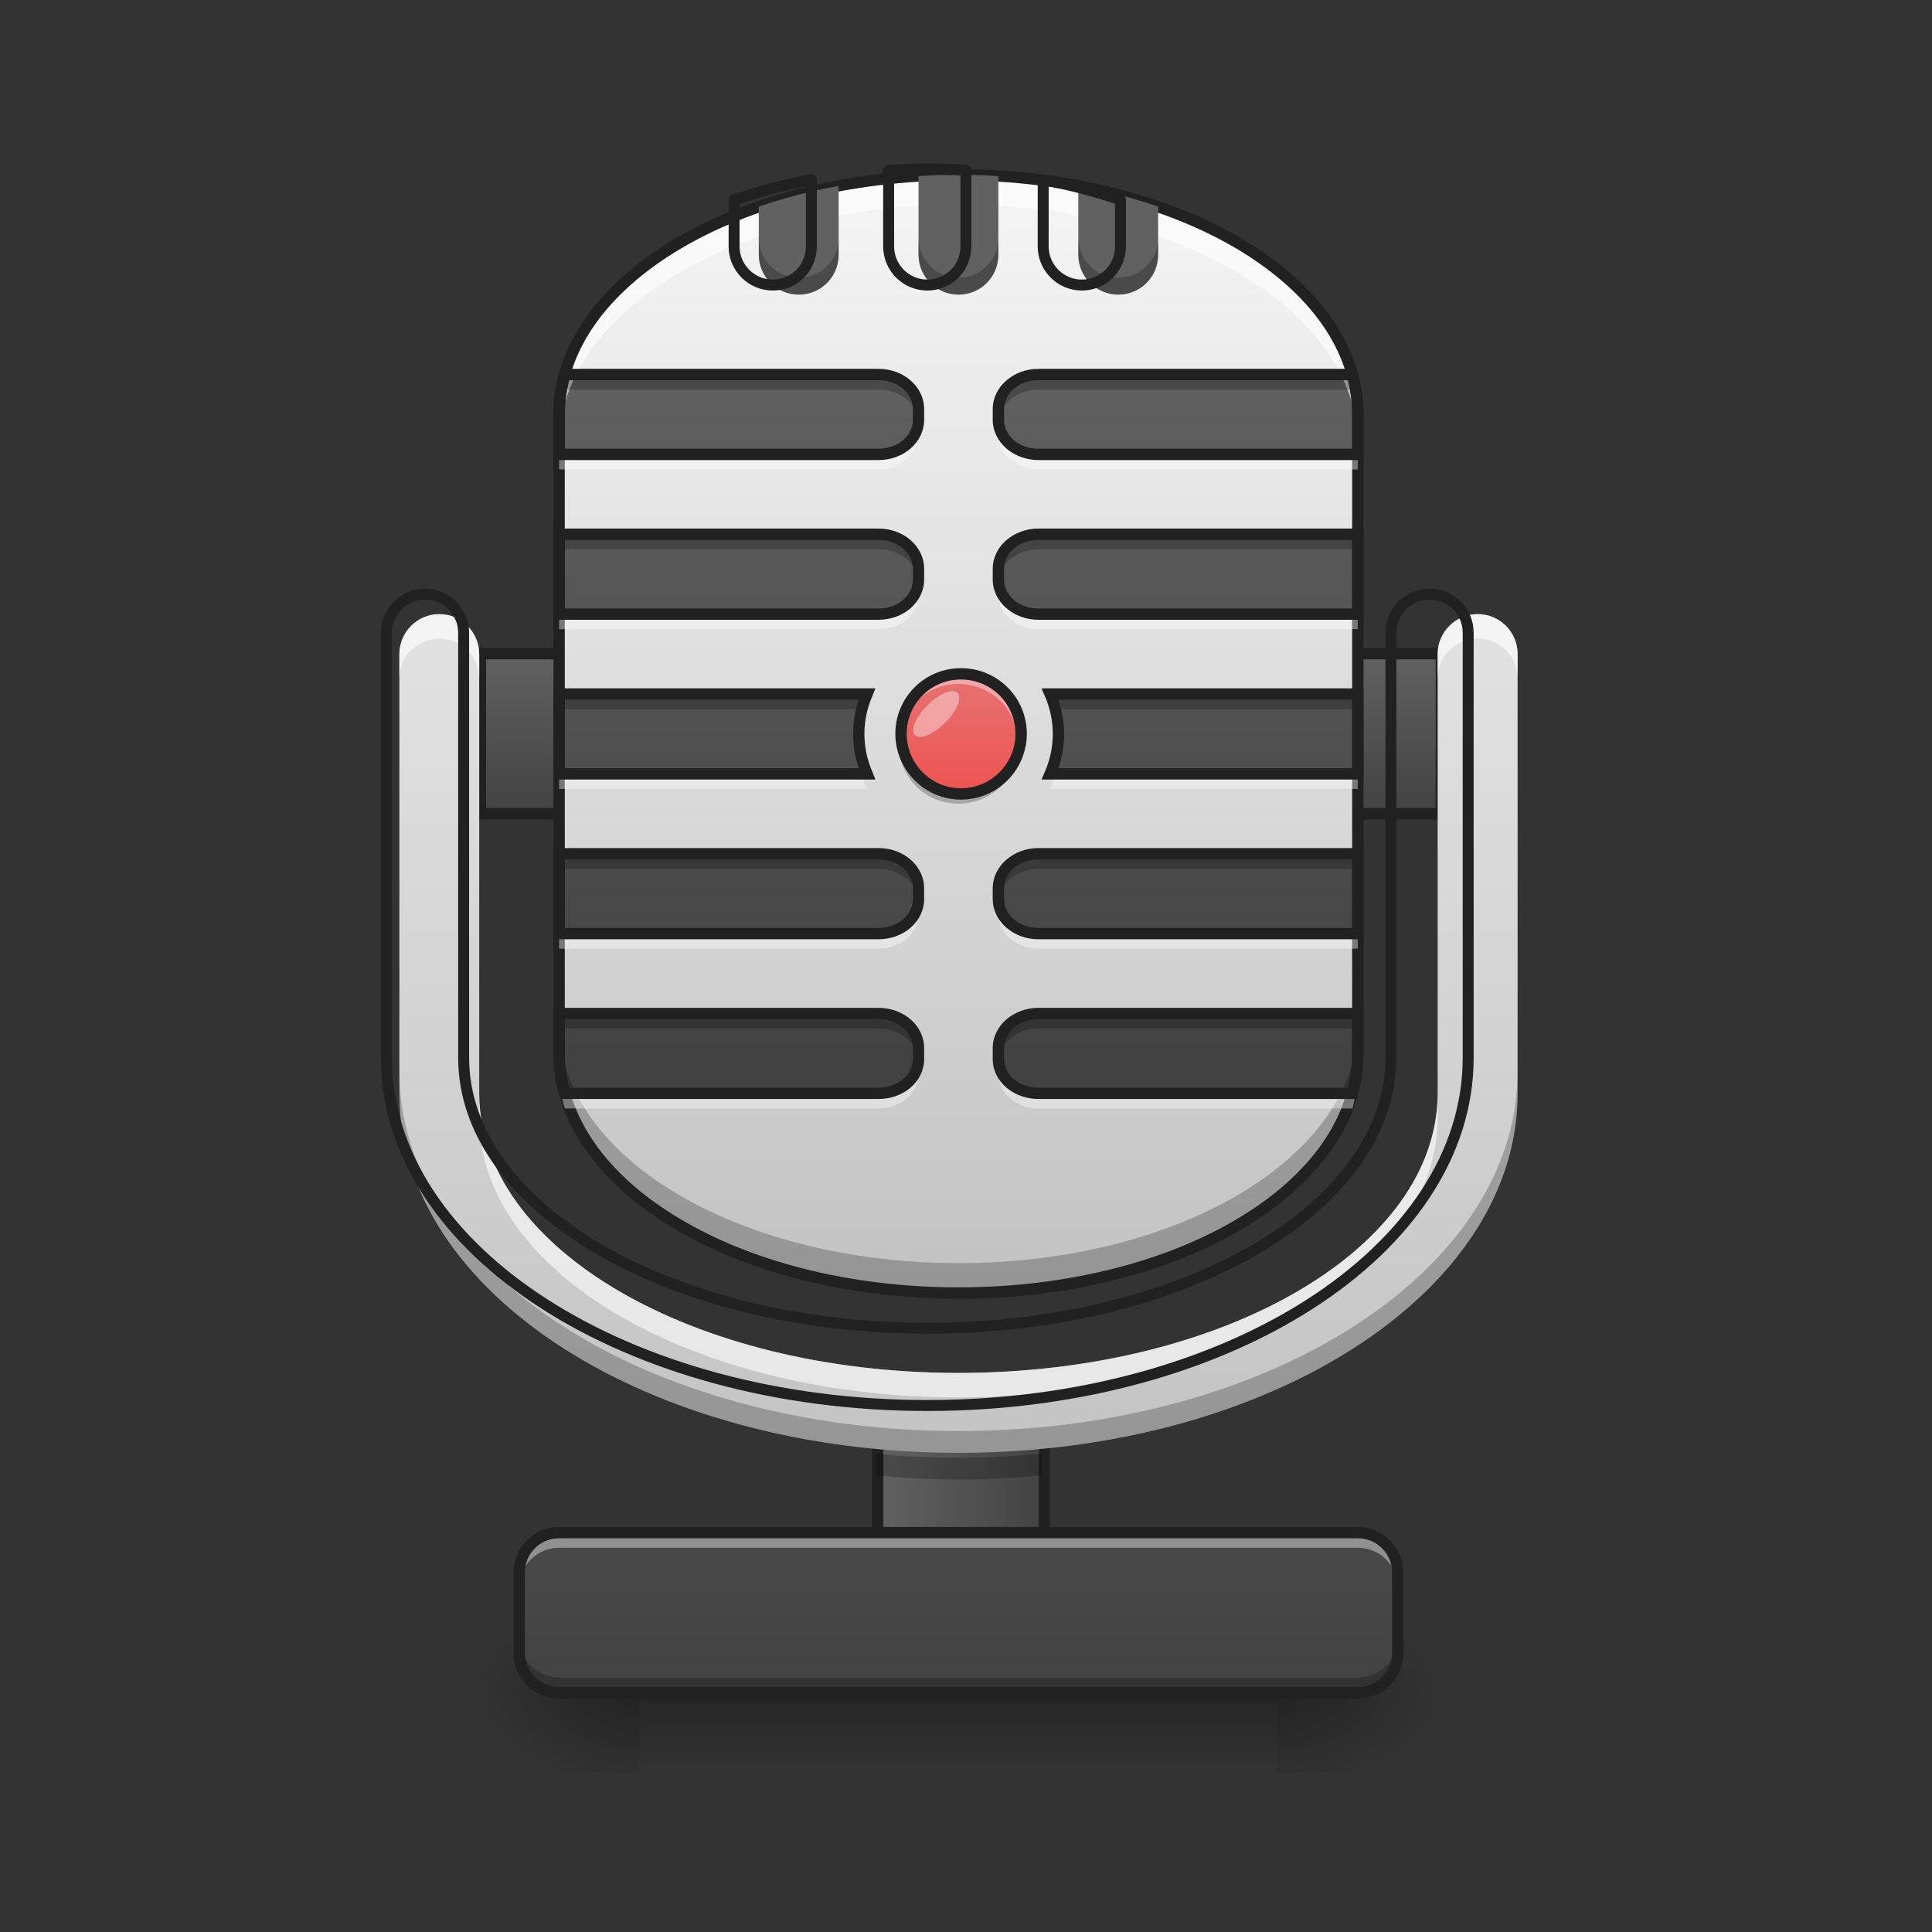 <?xml version="1.0" encoding="UTF-8"?>
<svg xmlns="http://www.w3.org/2000/svg" xmlns:xlink="http://www.w3.org/1999/xlink" width="24px" height="24px" viewBox="0 0 24 24" version="1.1">
<rect x="0" y="0" width="24" height="24" fill="#333333" stroke="none"/>
<defs>
<linearGradient id="linear0" gradientUnits="userSpaceOnUse" x1="275.167" y1="170" x2="232.833" y2="170" gradientTransform="matrix(1.024,0,0,0.332,-6.095,110.375)">
<stop offset="0" style="stop-color:rgb(25.882%,25.882%,25.882%);stop-opacity:1;"/>
<stop offset="1" style="stop-color:rgb(38.039%,38.039%,38.039%);stop-opacity:1;"/>
</linearGradient>
<linearGradient id="linear1" gradientUnits="userSpaceOnUse" x1="275.167" y1="170" x2="232.833" y2="170" gradientTransform="matrix(0.049,0,0,0.016,-0.481,16.675)">
<stop offset="0" style="stop-color:rgb(25.882%,25.882%,25.882%);stop-opacity:1;"/>
<stop offset="1" style="stop-color:rgb(38.039%,38.039%,38.039%);stop-opacity:1;"/>
</linearGradient>
<linearGradient id="linear2" gradientUnits="userSpaceOnUse" x1="254" y1="233.5" x2="254" y2="254.667" gradientTransform="matrix(0.047,0,0,0.047,-0,10.079)">
<stop offset="0" style="stop-color:rgb(0%,0%,0%);stop-opacity:0.275;"/>
<stop offset="1" style="stop-color:rgb(0%,0%,0%);stop-opacity:0;"/>
</linearGradient>
<radialGradient id="radial0" gradientUnits="userSpaceOnUse" cx="450.909" cy="189.579" fx="450.909" fy="189.579" r="21.167" gradientTransform="matrix(0,-0.059,-0.105,-0,35.625,47.696)">
<stop offset="0" style="stop-color:rgb(0%,0%,0%);stop-opacity:0.314;"/>
<stop offset="0.222" style="stop-color:rgb(0%,0%,0%);stop-opacity:0.275;"/>
<stop offset="1" style="stop-color:rgb(0%,0%,0%);stop-opacity:0;"/>
</radialGradient>
<radialGradient id="radial1" gradientUnits="userSpaceOnUse" cx="450.909" cy="189.579" fx="450.909" fy="189.579" r="21.167" gradientTransform="matrix(-0,0.059,0.105,0,-11.81,-5.646)">
<stop offset="0" style="stop-color:rgb(0%,0%,0%);stop-opacity:0.314;"/>
<stop offset="0.222" style="stop-color:rgb(0%,0%,0%);stop-opacity:0.275;"/>
<stop offset="1" style="stop-color:rgb(0%,0%,0%);stop-opacity:0;"/>
</radialGradient>
<radialGradient id="radial2" gradientUnits="userSpaceOnUse" cx="450.909" cy="189.579" fx="450.909" fy="189.579" r="21.167" gradientTransform="matrix(-0,-0.059,0.105,-0,-11.81,47.696)">
<stop offset="0" style="stop-color:rgb(0%,0%,0%);stop-opacity:0.314;"/>
<stop offset="0.222" style="stop-color:rgb(0%,0%,0%);stop-opacity:0.275;"/>
<stop offset="1" style="stop-color:rgb(0%,0%,0%);stop-opacity:0;"/>
</radialGradient>
<radialGradient id="radial3" gradientUnits="userSpaceOnUse" cx="450.909" cy="189.579" fx="450.909" fy="189.579" r="21.167" gradientTransform="matrix(0,0.059,-0.105,0,35.625,-5.646)">
<stop offset="0" style="stop-color:rgb(0%,0%,0%);stop-opacity:0.314;"/>
<stop offset="0.222" style="stop-color:rgb(0%,0%,0%);stop-opacity:0.275;"/>
<stop offset="1" style="stop-color:rgb(0%,0%,0%);stop-opacity:0;"/>
</radialGradient>
<linearGradient id="linear3" gradientUnits="userSpaceOnUse" x1="254" y1="233.5" x2="254" y2="43" gradientTransform="matrix(0.047,0,0,0.047,0,10.079)">
<stop offset="0" style="stop-color:rgb(25.882%,25.882%,25.882%);stop-opacity:1;"/>
<stop offset="1" style="stop-color:rgb(38.039%,38.039%,38.039%);stop-opacity:1;"/>
</linearGradient>
<linearGradient id="linear4" gradientUnits="userSpaceOnUse" x1="264.583" y1="0.667" x2="264.583" y2="-41.667" gradientTransform="matrix(1,0,0,1,0,0)">
<stop offset="0" style="stop-color:rgb(25.882%,25.882%,25.882%);stop-opacity:1;"/>
<stop offset="1" style="stop-color:rgb(38.039%,38.039%,38.039%);stop-opacity:1;"/>
</linearGradient>
<linearGradient id="linear5" gradientUnits="userSpaceOnUse" x1="254" y1="159.417" x2="254" y2="-168.667" gradientTransform="matrix(0.047,0,0,0.047,0,10.079)">
<stop offset="0" style="stop-color:rgb(74.118%,74.118%,74.118%);stop-opacity:1;"/>
<stop offset="1" style="stop-color:rgb(96.078%,96.078%,96.078%);stop-opacity:1;"/>
</linearGradient>
<linearGradient id="linear6" gradientUnits="userSpaceOnUse" x1="960" y1="1135.118" x2="960" y2="415.118" gradientTransform="matrix(0.012,0,0,0.012,0,-0.496)">
<stop offset="0" style="stop-color:rgb(25.882%,25.882%,25.882%);stop-opacity:1;"/>
<stop offset="1" style="stop-color:rgb(38.039%,38.039%,38.039%);stop-opacity:1;"/>
</linearGradient>
<linearGradient id="linear7" gradientUnits="userSpaceOnUse" x1="254" y1="5.958" x2="254" y2="-25.792" gradientTransform="matrix(0.047,0,0,0.047,0,9.583)">
<stop offset="0" style="stop-color:rgb(93.725%,32.549%,31.373%);stop-opacity:1;"/>
<stop offset="1" style="stop-color:rgb(89.804%,45.098%,45.098%);stop-opacity:1;"/>
</linearGradient>
<linearGradient id="linear8" gradientUnits="userSpaceOnUse" x1="960" y1="1695.118" x2="960" y2="95.118" gradientTransform="matrix(0.012,0,0,0.012,0,0)">
<stop offset="0" style="stop-color:rgb(74.118%,74.118%,74.118%);stop-opacity:1;"/>
<stop offset="1" style="stop-color:rgb(96.078%,96.078%,96.078%);stop-opacity:1;"/>
</linearGradient>
</defs>
<g id="surface1">
<path style="fill-rule:nonzero;fill:url(#linear0);stroke-width:1.749;stroke-linecap:round;stroke-linejoin:miter;stroke:rgb(12.941%,12.941%,12.941%);stroke-opacity:1;stroke-miterlimit:4;" d="M 248.81 154.298 L 259.225 154.298 C 264.975 154.298 269.641 158.964 269.641 164.714 L 269.641 169.963 C 269.641 175.713 264.975 180.379 259.225 180.379 L 248.81 180.379 C 243.06 180.379 238.394 175.713 238.394 169.963 L 238.394 164.714 C 238.394 158.964 243.06 154.298 248.81 154.298 Z M 248.81 154.298 " transform="matrix(0.047,0,0,0.047,0,10.079)"/>
<path style=" stroke:none;fill-rule:nonzero;fill:url(#linear1);" d="M 10.875 17.305 L 12.941 17.305 L 12.941 20.031 L 10.875 20.031 Z M 10.875 17.305 "/>
<path style=" stroke:none;fill-rule:nonzero;fill:url(#linear2);" d="M 7.938 21.027 L 15.875 21.027 L 15.875 21.906 L 7.938 21.906 Z M 7.938 21.027 "/>
<path style=" stroke:none;fill-rule:nonzero;fill:url(#radial0);" d="M 15.875 21.027 L 17.859 21.027 L 17.859 20.031 L 15.875 20.031 Z M 15.875 21.027 "/>
<path style=" stroke:none;fill-rule:nonzero;fill:url(#radial1);" d="M 7.938 21.027 L 5.953 21.027 L 5.953 22.02 L 7.938 22.02 Z M 7.938 21.027 "/>
<path style=" stroke:none;fill-rule:nonzero;fill:url(#radial2);" d="M 7.938 21.027 L 5.953 21.027 L 5.953 20.031 L 7.938 20.031 Z M 7.938 21.027 "/>
<path style=" stroke:none;fill-rule:nonzero;fill:url(#radial3);" d="M 15.875 21.027 L 17.859 21.027 L 17.859 22.02 L 15.875 22.02 Z M 15.875 21.027 "/>
<path style="fill:none;stroke-width:3;stroke-linecap:round;stroke-linejoin:miter;stroke:rgb(12.941%,12.941%,12.941%);stroke-opacity:1;stroke-miterlimit:4;" d="M 231.978 154.131 L 276.057 154.131 L 276.057 212.293 L 231.978 212.293 Z M 231.978 154.131 " transform="matrix(0.047,0,0,0.047,0,10.079)"/>
<path style=" stroke:none;fill-rule:nonzero;fill:url(#linear3);" d="M 6.945 19.039 L 16.867 19.039 C 17.145 19.039 17.363 19.262 17.363 19.535 L 17.363 20.531 C 17.363 20.805 17.145 21.027 16.867 21.027 L 6.945 21.027 C 6.672 21.027 6.449 20.805 6.449 20.531 L 6.449 19.535 C 6.449 19.262 6.672 19.039 6.945 19.039 Z M 6.945 19.039 "/>
<path style="fill-rule:nonzero;fill:url(#linear4);stroke-width:3;stroke-linecap:round;stroke-linejoin:round;stroke:rgb(12.941%,12.941%,12.941%);stroke-opacity:1;stroke-miterlimit:4;" d="M 126.988 -41.683 L 380.964 -41.683 L 380.964 0.646 L 126.988 0.646 Z M 126.988 -41.683 " transform="matrix(0.047,0,0,0.047,0,10.079)"/>
<path style=" stroke:none;fill-rule:nonzero;fill:url(#linear5);" d="M 11.906 2.172 C 14.648 2.172 16.867 3.504 16.867 5.148 L 16.867 13.086 C 16.867 14.73 14.648 16.062 11.906 16.062 C 9.168 16.062 6.945 14.73 6.945 13.086 L 6.945 5.148 C 6.945 3.504 9.168 2.172 11.906 2.172 Z M 11.906 2.172 "/>
<path style=" stroke:none;fill-rule:nonzero;fill:url(#linear6);" d="M 7.016 4.652 C 6.969 4.812 6.945 4.98 6.945 5.148 L 6.945 5.645 L 10.914 5.645 C 11.191 5.645 11.41 5.453 11.41 5.215 L 11.41 5.082 C 11.41 4.844 11.191 4.652 10.914 4.652 Z M 12.898 4.652 C 12.625 4.652 12.402 4.844 12.402 5.082 L 12.402 5.215 C 12.402 5.453 12.625 5.645 12.898 5.645 L 16.867 5.645 L 16.867 5.148 C 16.867 4.98 16.844 4.812 16.801 4.652 Z M 6.945 6.637 L 6.945 7.629 L 10.914 7.629 C 11.191 7.629 11.41 7.438 11.41 7.199 L 11.41 7.066 C 11.41 6.828 11.191 6.637 10.914 6.637 Z M 12.898 6.637 C 12.625 6.637 12.402 6.828 12.402 7.066 L 12.402 7.199 C 12.402 7.438 12.625 7.629 12.898 7.629 L 16.867 7.629 L 16.867 6.637 Z M 6.945 8.621 L 6.945 9.613 L 10.77 9.613 C 10.703 9.461 10.668 9.293 10.668 9.117 C 10.668 8.941 10.703 8.773 10.77 8.621 Z M 13.047 8.621 C 13.109 8.773 13.148 8.941 13.148 9.117 C 13.148 9.293 13.109 9.461 13.047 9.613 L 16.867 9.613 L 16.867 8.621 Z M 6.945 10.605 L 6.945 11.598 L 10.914 11.598 C 11.191 11.598 11.41 11.406 11.41 11.168 L 11.41 11.035 C 11.41 10.797 11.191 10.605 10.914 10.605 Z M 12.898 10.605 C 12.625 10.605 12.402 10.797 12.402 11.035 L 12.402 11.168 C 12.402 11.406 12.625 11.598 12.898 11.598 L 16.867 11.598 L 16.867 10.605 Z M 6.945 12.59 L 6.945 13.086 C 6.945 13.258 6.969 13.422 7.016 13.582 L 10.914 13.582 C 11.191 13.582 11.41 13.391 11.41 13.156 L 11.41 13.02 C 11.41 12.781 11.191 12.59 10.914 12.59 Z M 12.898 12.59 C 12.625 12.59 12.402 12.781 12.402 13.02 L 12.402 13.156 C 12.402 13.391 12.625 13.582 12.898 13.582 L 16.801 13.582 C 16.844 13.422 16.867 13.258 16.867 13.086 L 16.867 12.59 Z M 12.898 12.59 "/>
<path style=" stroke:none;fill-rule:nonzero;fill:url(#linear7);" d="M 11.906 8.375 C 12.32 8.375 12.652 8.707 12.652 9.117 C 12.652 9.527 12.32 9.863 11.906 9.863 C 11.496 9.863 11.164 9.527 11.164 9.117 C 11.164 8.707 11.496 8.375 11.906 8.375 Z M 11.906 8.375 "/>
<path style=" stroke:none;fill-rule:nonzero;fill:rgb(100%,100%,100%);fill-opacity:0.392;" d="M 6.945 19.039 C 6.672 19.039 6.449 19.262 6.449 19.535 L 6.449 19.723 C 6.449 19.449 6.672 19.227 6.945 19.227 L 16.867 19.227 C 17.145 19.227 17.363 19.449 17.363 19.723 L 17.363 19.535 C 17.363 19.262 17.145 19.039 16.867 19.039 Z M 6.945 19.039 "/>
<path style=" stroke:none;fill-rule:nonzero;fill:rgb(0%,0%,0%);fill-opacity:0.235;" d="M 6.449 20.344 L 6.449 20.527 C 6.449 20.805 6.672 21.027 6.945 21.027 L 16.867 21.027 C 17.145 21.027 17.363 20.805 17.363 20.527 L 17.363 20.344 C 17.363 20.617 17.145 20.84 16.867 20.84 L 6.945 20.84 C 6.672 20.84 6.449 20.617 6.449 20.344 Z M 6.449 20.344 "/>
<path style=" stroke:none;fill-rule:nonzero;fill:rgb(12.941%,12.941%,12.941%);fill-opacity:1;" d="M 6.945 18.969 C 6.633 18.969 6.379 19.223 6.379 19.535 L 6.379 20.527 C 6.379 20.844 6.633 21.098 6.945 21.098 L 16.867 21.098 C 17.18 21.098 17.434 20.844 17.434 20.527 L 17.434 19.535 C 17.434 19.223 17.18 18.969 16.867 18.969 Z M 6.945 19.109 L 16.867 19.109 C 17.105 19.109 17.293 19.301 17.293 19.535 L 17.293 20.527 C 17.293 20.766 17.105 20.957 16.867 20.957 L 6.945 20.957 C 6.707 20.957 6.52 20.766 6.52 20.527 L 6.52 19.535 C 6.52 19.301 6.707 19.109 6.945 19.109 Z M 6.945 19.109 "/>
<path style=" stroke:none;fill-rule:nonzero;fill:rgb(100%,100%,100%);fill-opacity:0.588;" d="M 11.906 2.172 C 9.16 2.172 6.945 3.5 6.945 5.148 L 6.945 5.52 C 6.945 3.871 9.16 2.543 11.906 2.543 C 14.656 2.543 16.867 3.871 16.867 5.52 L 16.867 5.148 C 16.867 3.5 14.656 2.172 11.906 2.172 Z M 11.906 2.172 "/>
<path style=" stroke:none;fill-rule:nonzero;fill:rgb(0%,0%,0%);fill-opacity:0.235;" d="M 11.906 16.062 C 9.16 16.062 6.945 14.738 6.945 13.086 L 6.945 12.715 C 6.945 14.363 9.16 15.691 11.906 15.691 C 14.656 15.691 16.867 14.363 16.867 12.715 L 16.867 13.086 C 16.867 14.738 14.656 16.062 11.906 16.062 Z M 11.906 16.062 "/>
<path style=" stroke:none;fill-rule:nonzero;fill:rgb(12.941%,12.941%,12.941%);fill-opacity:1;" d="M 11.906 2.102 C 10.523 2.102 9.27 2.438 8.359 2.98 C 7.449 3.527 6.875 4.293 6.875 5.148 L 6.875 13.086 C 6.875 13.941 7.449 14.707 8.359 15.254 C 9.27 15.801 10.523 16.133 11.906 16.133 C 13.293 16.133 14.543 15.801 15.453 15.254 C 16.367 14.707 16.938 13.941 16.938 13.086 L 16.938 5.148 C 16.938 4.293 16.367 3.527 15.453 2.98 C 14.543 2.438 13.293 2.102 11.906 2.102 Z M 11.906 2.242 C 13.27 2.242 14.5 2.574 15.383 3.102 C 16.266 3.633 16.797 4.355 16.797 5.148 L 16.797 13.086 C 16.797 13.879 16.266 14.605 15.383 15.133 C 14.5 15.664 13.27 15.992 11.906 15.992 C 10.543 15.992 9.316 15.664 8.434 15.133 C 7.551 14.605 7.016 13.879 7.016 13.086 L 7.016 5.148 C 7.016 4.355 7.551 3.633 8.434 3.102 C 9.316 2.574 10.543 2.242 11.906 2.242 Z M 11.906 2.242 "/>
<path style=" stroke:none;fill-rule:nonzero;fill:rgb(0%,0%,0%);fill-opacity:0.235;" d="M 7.016 4.652 C 6.969 4.812 6.945 4.98 6.945 5.148 L 6.945 5.336 C 6.945 5.164 6.969 5 7.016 4.84 L 10.914 4.84 C 11.18 4.84 11.395 5.016 11.41 5.242 C 11.41 5.234 11.41 5.227 11.41 5.215 L 11.41 5.082 C 11.41 4.844 11.191 4.652 10.914 4.652 Z M 12.898 4.652 C 12.625 4.652 12.402 4.844 12.402 5.082 L 12.402 5.215 C 12.402 5.227 12.402 5.234 12.406 5.242 C 12.418 5.016 12.637 4.84 12.898 4.84 L 16.801 4.84 C 16.844 5 16.867 5.164 16.867 5.336 L 16.867 5.148 C 16.867 4.98 16.844 4.812 16.801 4.652 Z M 6.945 6.637 L 6.945 6.824 L 10.914 6.824 C 11.18 6.824 11.395 7 11.41 7.227 C 11.41 7.219 11.41 7.211 11.41 7.199 L 11.41 7.066 C 11.41 6.828 11.191 6.637 10.914 6.637 Z M 12.898 6.637 C 12.625 6.637 12.402 6.828 12.402 7.066 L 12.402 7.199 C 12.402 7.211 12.402 7.219 12.406 7.227 C 12.418 7 12.637 6.824 12.898 6.824 L 16.867 6.824 L 16.867 6.637 Z M 6.945 8.621 L 6.945 8.809 L 10.707 8.809 C 10.723 8.742 10.742 8.68 10.77 8.621 Z M 13.047 8.621 C 13.07 8.68 13.094 8.742 13.109 8.809 L 16.867 8.809 L 16.867 8.621 Z M 10.672 9.211 C 10.668 9.242 10.668 9.273 10.668 9.305 C 10.668 9.41 10.68 9.516 10.707 9.613 L 10.77 9.613 C 10.715 9.488 10.68 9.355 10.672 9.211 Z M 13.145 9.211 C 13.133 9.355 13.098 9.488 13.047 9.613 L 13.109 9.613 C 13.133 9.516 13.148 9.41 13.148 9.305 C 13.148 9.273 13.148 9.242 13.145 9.211 Z M 6.945 10.605 L 6.945 10.793 L 10.914 10.793 C 11.18 10.793 11.395 10.969 11.41 11.195 C 11.41 11.188 11.41 11.18 11.41 11.168 L 11.41 11.035 C 11.41 10.797 11.191 10.605 10.914 10.605 Z M 12.898 10.605 C 12.625 10.605 12.402 10.797 12.402 11.035 L 12.402 11.168 C 12.402 11.18 12.402 11.188 12.406 11.195 C 12.418 10.969 12.637 10.793 12.898 10.793 L 16.867 10.793 L 16.867 10.605 Z M 6.945 12.59 L 6.945 12.777 L 10.914 12.777 C 11.18 12.777 11.395 12.953 11.41 13.18 C 11.41 13.172 11.41 13.164 11.41 13.156 L 11.41 13.02 C 11.41 12.781 11.191 12.59 10.914 12.59 Z M 12.898 12.59 C 12.625 12.59 12.402 12.781 12.402 13.02 L 12.402 13.156 C 12.402 13.164 12.402 13.172 12.406 13.18 C 12.418 12.953 12.637 12.777 12.898 12.777 L 16.867 12.777 L 16.867 12.59 Z M 12.898 12.59 "/>
<path style=" stroke:none;fill-rule:nonzero;fill:rgb(100%,100%,100%);fill-opacity:0.392;" d="M 7.016 13.77 C 6.969 13.609 6.945 13.441 6.945 13.273 L 6.945 13.086 C 6.945 13.258 6.969 13.422 7.016 13.582 L 10.914 13.582 C 11.18 13.582 11.395 13.406 11.41 13.18 C 11.41 13.188 11.41 13.199 11.41 13.207 L 11.41 13.34 C 11.41 13.578 11.191 13.77 10.914 13.77 Z M 12.898 13.77 C 12.625 13.77 12.402 13.578 12.402 13.34 L 12.402 13.207 C 12.402 13.199 12.402 13.188 12.406 13.18 C 12.418 13.406 12.637 13.582 12.898 13.582 L 16.801 13.582 C 16.844 13.422 16.867 13.258 16.867 13.086 L 16.867 13.273 C 16.867 13.441 16.844 13.609 16.801 13.77 Z M 6.945 11.785 L 6.945 11.598 L 10.914 11.598 C 11.18 11.598 11.395 11.422 11.41 11.195 C 11.41 11.203 11.41 11.211 11.41 11.223 L 11.41 11.355 C 11.41 11.594 11.191 11.785 10.914 11.785 Z M 12.898 11.785 C 12.625 11.785 12.402 11.594 12.402 11.355 L 12.402 11.223 C 12.402 11.211 12.402 11.203 12.406 11.195 C 12.418 11.422 12.637 11.598 12.898 11.598 L 16.867 11.598 L 16.867 11.785 Z M 6.945 9.801 L 6.945 9.613 L 10.707 9.613 C 10.723 9.68 10.742 9.742 10.77 9.801 Z M 13.047 9.801 C 13.07 9.742 13.094 9.68 13.109 9.613 L 16.867 9.613 L 16.867 9.801 Z M 10.672 9.211 C 10.668 9.18 10.668 9.148 10.668 9.117 C 10.668 9.012 10.68 8.906 10.707 8.809 L 10.77 8.809 C 10.715 8.934 10.68 9.07 10.672 9.211 Z M 13.145 9.211 C 13.133 9.07 13.098 8.934 13.047 8.809 L 13.109 8.809 C 13.133 8.906 13.148 9.012 13.148 9.117 C 13.148 9.148 13.148 9.18 13.145 9.211 Z M 6.945 7.816 L 6.945 7.629 L 10.914 7.629 C 11.18 7.629 11.395 7.453 11.41 7.227 C 11.41 7.234 11.41 7.242 11.41 7.254 L 11.41 7.387 C 11.41 7.625 11.191 7.816 10.914 7.816 Z M 12.898 7.816 C 12.625 7.816 12.402 7.625 12.402 7.387 L 12.402 7.254 C 12.402 7.242 12.402 7.234 12.406 7.227 C 12.418 7.453 12.637 7.629 12.898 7.629 L 16.867 7.629 L 16.867 7.816 Z M 6.945 5.832 L 6.945 5.645 L 10.914 5.645 C 11.18 5.645 11.395 5.469 11.41 5.242 C 11.41 5.25 11.41 5.258 11.41 5.27 L 11.41 5.402 C 11.41 5.641 11.191 5.832 10.914 5.832 Z M 12.898 5.832 C 12.625 5.832 12.402 5.641 12.402 5.402 L 12.402 5.27 C 12.402 5.258 12.402 5.25 12.406 5.242 C 12.418 5.469 12.637 5.645 12.898 5.645 L 16.867 5.645 L 16.867 5.832 Z M 12.898 5.832 "/>
<path style=" stroke:none;fill-rule:nonzero;fill:rgb(12.941%,12.941%,12.941%);fill-opacity:1;" d="M 6.961 4.582 L 6.945 4.633 C 6.898 4.801 6.875 4.973 6.875 5.148 L 6.875 5.715 L 10.914 5.715 C 11.223 5.715 11.48 5.496 11.48 5.215 L 11.48 5.082 C 11.48 4.801 11.223 4.582 10.914 4.582 Z M 12.898 4.582 C 12.594 4.582 12.332 4.801 12.332 5.082 L 12.332 5.215 C 12.332 5.496 12.594 5.715 12.898 5.715 L 16.938 5.715 L 16.938 5.148 C 16.938 4.973 16.914 4.801 16.867 4.633 L 16.855 4.582 Z M 7.07 4.723 L 10.914 4.723 C 11.156 4.723 11.34 4.887 11.34 5.082 L 11.34 5.215 C 11.34 5.41 11.156 5.574 10.914 5.574 L 7.016 5.574 L 7.016 5.148 C 7.016 5.004 7.035 4.863 7.07 4.723 Z M 12.898 4.723 L 16.746 4.723 C 16.781 4.863 16.797 5.004 16.797 5.148 L 16.797 5.574 L 12.898 5.574 C 12.656 5.574 12.473 5.41 12.473 5.215 L 12.473 5.082 C 12.473 4.887 12.656 4.723 12.898 4.723 Z M 6.875 6.566 L 6.875 7.699 L 10.914 7.699 C 11.223 7.699 11.48 7.48 11.48 7.199 L 11.48 7.066 C 11.48 6.785 11.223 6.566 10.914 6.566 Z M 12.898 6.566 C 12.594 6.566 12.332 6.785 12.332 7.066 L 12.332 7.199 C 12.332 7.48 12.594 7.699 12.898 7.699 L 16.938 7.699 L 16.938 6.566 Z M 7.016 6.707 L 10.914 6.707 C 11.156 6.707 11.34 6.871 11.34 7.066 L 11.34 7.199 C 11.34 7.395 11.156 7.559 10.914 7.559 L 7.016 7.559 Z M 12.898 6.707 L 16.797 6.707 L 16.797 7.559 L 12.898 7.559 C 12.656 7.559 12.473 7.395 12.473 7.199 L 12.473 7.066 C 12.473 6.871 12.656 6.707 12.898 6.707 Z M 6.875 8.551 L 6.875 9.684 L 10.875 9.684 L 10.836 9.586 C 10.773 9.441 10.738 9.285 10.738 9.117 C 10.738 8.949 10.773 8.793 10.836 8.648 L 10.875 8.551 Z M 12.938 8.551 L 12.98 8.648 C 13.043 8.793 13.078 8.949 13.078 9.117 C 13.078 9.285 13.043 9.441 12.98 9.586 L 12.938 9.684 L 16.938 9.684 L 16.938 8.551 Z M 7.016 8.691 L 10.668 8.691 C 10.621 8.824 10.598 8.969 10.598 9.117 C 10.598 9.266 10.621 9.41 10.668 9.543 L 7.016 9.543 Z M 13.148 8.691 L 16.797 8.691 L 16.797 9.543 L 13.148 9.543 C 13.191 9.41 13.219 9.266 13.219 9.117 C 13.219 8.969 13.191 8.824 13.148 8.691 Z M 6.875 10.535 L 6.875 11.668 L 10.914 11.668 C 11.223 11.668 11.48 11.449 11.48 11.168 L 11.48 11.035 C 11.48 10.754 11.223 10.535 10.914 10.535 Z M 12.898 10.535 C 12.594 10.535 12.332 10.754 12.332 11.035 L 12.332 11.168 C 12.332 11.449 12.594 11.668 12.898 11.668 L 16.938 11.668 L 16.938 10.535 Z M 7.016 10.676 L 10.914 10.676 C 11.156 10.676 11.34 10.84 11.34 11.035 L 11.34 11.168 C 11.34 11.363 11.156 11.527 10.914 11.527 L 7.016 11.527 Z M 12.898 10.676 L 16.797 10.676 L 16.797 11.527 L 12.898 11.527 C 12.656 11.527 12.473 11.363 12.473 11.168 L 12.473 11.035 C 12.473 10.84 12.656 10.676 12.898 10.676 Z M 6.875 12.52 L 6.875 13.086 C 6.875 13.262 6.898 13.434 6.945 13.602 L 6.961 13.652 L 10.914 13.652 C 11.223 13.652 11.48 13.438 11.48 13.156 L 11.48 13.02 C 11.48 12.738 11.223 12.52 10.914 12.52 Z M 12.898 12.52 C 12.594 12.52 12.332 12.738 12.332 13.02 L 12.332 13.156 C 12.332 13.438 12.594 13.652 12.898 13.652 L 16.855 13.652 L 16.867 13.602 C 16.914 13.434 16.938 13.262 16.938 13.086 L 16.938 12.52 Z M 7.016 12.66 L 10.914 12.66 C 11.156 12.66 11.34 12.824 11.34 13.02 L 11.34 13.156 C 11.34 13.348 11.156 13.512 10.914 13.512 L 7.07 13.512 C 7.035 13.375 7.016 13.23 7.016 13.086 Z M 12.898 12.66 L 16.797 12.66 L 16.797 13.086 C 16.797 13.23 16.781 13.375 16.746 13.512 L 12.898 13.512 C 12.656 13.512 12.473 13.348 12.473 13.156 L 12.473 13.02 C 12.473 12.824 12.656 12.66 12.898 12.66 Z M 12.898 12.66 "/>
<path style=" stroke:none;fill-rule:nonzero;fill:rgb(100%,100%,100%);fill-opacity:0.392;" d="M 11.52 8.762 C 11.664 8.617 11.832 8.547 11.895 8.609 C 11.953 8.668 11.887 8.836 11.738 8.98 C 11.594 9.125 11.426 9.195 11.367 9.133 C 11.305 9.074 11.375 8.906 11.52 8.762 Z M 11.52 8.762 "/>
<path style=" stroke:none;fill-rule:nonzero;fill:rgb(38.039%,38.039%,38.039%);fill-opacity:1;" d="M 11.906 2.172 C 11.738 2.172 11.574 2.176 11.41 2.188 L 11.41 3.164 C 11.41 3.438 11.633 3.66 11.906 3.66 C 12.184 3.66 12.402 3.438 12.402 3.164 L 12.402 2.188 C 12.242 2.176 12.074 2.172 11.906 2.172 Z M 10.418 2.309 C 10.07 2.371 9.738 2.461 9.426 2.566 L 9.426 3.164 C 9.426 3.438 9.648 3.66 9.922 3.66 C 10.199 3.66 10.418 3.438 10.418 3.164 Z M 13.395 2.309 L 13.395 3.164 C 13.395 3.438 13.617 3.66 13.891 3.66 C 14.168 3.66 14.387 3.438 14.387 3.164 L 14.387 2.566 C 14.078 2.461 13.746 2.371 13.395 2.309 Z M 13.395 2.309 "/>
<path style=" stroke:none;fill-rule:nonzero;fill:rgb(0%,0%,0%);fill-opacity:0.235;" d="M 9.426 2.953 L 9.426 3.164 C 9.426 3.438 9.648 3.66 9.922 3.66 C 10.199 3.66 10.418 3.438 10.418 3.164 L 10.418 2.953 C 10.418 3.23 10.199 3.449 9.922 3.449 C 9.648 3.449 9.426 3.23 9.426 2.953 Z M 11.41 2.953 L 11.41 3.164 C 11.41 3.438 11.633 3.66 11.906 3.66 C 12.184 3.66 12.402 3.438 12.402 3.164 L 12.402 2.953 C 12.402 3.23 12.184 3.449 11.906 3.449 C 11.633 3.449 11.41 3.23 11.41 2.953 Z M 13.395 2.953 L 13.395 3.164 C 13.395 3.438 13.617 3.66 13.891 3.66 C 14.168 3.66 14.387 3.438 14.387 3.164 L 14.387 2.953 C 14.387 3.23 14.168 3.449 13.891 3.449 C 13.617 3.449 13.395 3.23 13.395 2.953 Z M 13.395 2.953 "/>
<path style="fill:none;stroke-width:11.339;stroke-linecap:round;stroke-linejoin:round;stroke:rgb(12.941%,12.941%,12.941%);stroke-opacity:1;stroke-miterlimit:4;" d="M 959.908 175.101 C 946.366 175.101 933.139 175.416 919.912 176.361 L 919.912 255.094 C 919.912 277.139 937.863 295.09 959.908 295.09 C 982.268 295.09 999.905 277.139 999.905 255.094 L 999.905 176.361 C 986.992 175.416 973.45 175.101 959.908 175.101 Z M 839.92 186.124 C 811.891 191.163 785.122 198.406 759.927 206.909 L 759.927 255.094 C 759.927 277.139 777.879 295.09 799.924 295.09 C 822.284 295.09 839.92 277.139 839.92 255.094 Z M 1079.897 186.124 L 1079.897 255.094 C 1079.897 277.139 1097.848 295.09 1119.893 295.09 C 1142.253 295.09 1159.889 277.139 1159.889 255.094 L 1159.889 206.909 C 1135.01 198.406 1108.241 191.163 1079.897 186.124 Z M 1079.897 186.124 " transform="matrix(0.012,0,0,0.012,0,0)"/>
<path style=" stroke:none;fill-rule:nonzero;fill:url(#linear8);" d="M 5.457 7.629 C 5.184 7.629 4.961 7.852 4.961 8.125 L 4.961 13.582 C 4.961 16.059 8.059 18.047 11.906 18.047 C 15.754 18.047 18.852 16.059 18.852 13.582 L 18.852 8.125 C 18.852 7.852 18.633 7.629 18.355 7.629 C 18.082 7.629 17.859 7.852 17.859 8.125 L 17.859 13.582 C 17.859 15.508 15.207 17.055 11.906 17.055 C 8.609 17.055 5.953 15.508 5.953 13.582 L 5.953 8.125 C 5.953 7.852 5.73 7.629 5.457 7.629 Z M 5.457 7.629 "/>
<path style=" stroke:none;fill-rule:nonzero;fill:rgb(100%,100%,100%);fill-opacity:0.588;" d="M 5.457 7.629 C 5.184 7.629 4.961 7.852 4.961 8.125 L 4.961 8.43 C 4.961 8.152 5.184 7.934 5.457 7.934 C 5.73 7.934 5.953 8.152 5.953 8.43 L 5.953 8.125 C 5.953 7.852 5.73 7.629 5.457 7.629 Z M 18.355 7.629 C 18.082 7.629 17.859 7.852 17.859 8.125 L 17.859 8.43 C 17.859 8.152 18.082 7.934 18.355 7.934 C 18.633 7.934 18.852 8.152 18.852 8.43 L 18.852 8.125 C 18.852 7.852 18.633 7.629 18.355 7.629 Z M 5.953 13.582 L 5.953 13.887 C 5.953 15.809 8.609 17.359 11.906 17.359 C 15.207 17.359 17.859 15.809 17.859 13.887 L 17.859 13.582 C 17.859 15.508 15.207 17.055 11.906 17.055 C 8.609 17.055 5.953 15.508 5.953 13.582 Z M 5.953 13.582 "/>
<path style=" stroke:none;fill-rule:nonzero;fill:rgb(0%,0%,0%);fill-opacity:0.235;" d="M 4.961 13.312 L 4.961 13.582 C 4.961 16.059 8.059 18.047 11.906 18.047 C 15.754 18.047 18.852 16.059 18.852 13.582 L 18.852 13.312 C 18.852 15.789 15.754 17.777 11.906 17.777 C 8.059 17.777 4.961 15.789 4.961 13.312 Z M 4.961 13.312 "/>
<path style="fill:none;stroke-width:11.339;stroke-linecap:round;stroke-linejoin:round;stroke:rgb(12.941%,12.941%,12.941%);stroke-opacity:1;stroke-miterlimit:4;" d="M 439.958 615.059 C 417.913 615.059 399.962 633.01 399.962 655.056 L 399.962 1095.014 C 399.962 1294.68 649.702 1454.979 959.908 1454.979 C 1270.115 1454.979 1519.855 1294.68 1519.855 1095.014 L 1519.855 655.056 C 1519.855 633.01 1502.219 615.059 1479.859 615.059 C 1457.814 615.059 1439.863 633.01 1439.863 655.056 L 1439.863 1095.014 C 1439.863 1250.274 1226.025 1374.987 959.908 1374.987 C 694.107 1374.987 479.954 1250.274 479.954 1095.014 L 479.954 655.056 C 479.954 633.01 462.003 615.059 439.958 615.059 Z M 439.958 615.059 " transform="matrix(0.012,0,0,0.012,0,0)"/>
<path style=" stroke:none;fill-rule:nonzero;fill:rgb(0%,0%,0%);fill-opacity:0.235;" d="M 10.875 18.059 L 10.875 18.328 C 11.211 18.359 11.555 18.379 11.906 18.379 C 12.258 18.379 12.602 18.359 12.941 18.328 L 12.941 18.059 C 12.602 18.09 12.258 18.109 11.906 18.109 C 11.555 18.109 11.211 18.09 10.875 18.059 Z M 10.875 18.059 "/>
<path style=" stroke:none;fill-rule:nonzero;fill:rgb(100%,100%,100%);fill-opacity:0.392;" d="M 11.906 8.375 C 11.496 8.375 11.164 8.707 11.164 9.117 C 11.164 9.141 11.164 9.16 11.164 9.18 C 11.199 8.797 11.516 8.496 11.906 8.496 C 12.297 8.496 12.617 8.797 12.648 9.18 C 12.652 9.16 12.652 9.141 12.652 9.117 C 12.652 8.707 12.32 8.375 11.906 8.375 Z M 11.906 8.375 "/>
<path style=" stroke:none;fill-rule:nonzero;fill:rgb(0%,0%,0%);fill-opacity:0.235;" d="M 11.164 9.18 C 11.164 9.199 11.164 9.223 11.164 9.242 C 11.164 9.656 11.496 9.984 11.906 9.984 C 12.32 9.984 12.652 9.656 12.652 9.242 C 12.652 9.223 12.652 9.199 12.648 9.18 C 12.617 9.562 12.297 9.863 11.906 9.863 C 11.516 9.863 11.199 9.562 11.164 9.18 Z M 11.164 9.18 "/>
<path style="fill:none;stroke-width:3;stroke-linecap:round;stroke-linejoin:miter;stroke:rgb(12.941%,12.941%,12.941%);stroke-opacity:1;stroke-miterlimit:4;" d="M 253.976 -36.35 C 262.808 -36.35 269.891 -29.268 269.891 -20.519 C 269.891 -11.769 262.808 -4.603 253.976 -4.603 C 245.227 -4.603 238.144 -11.769 238.144 -20.519 C 238.144 -29.268 245.227 -36.35 253.976 -36.35 Z M 253.976 -36.35 " transform="matrix(0.047,0,0,0.047,0,10.079)"/>
</g>
</svg>
